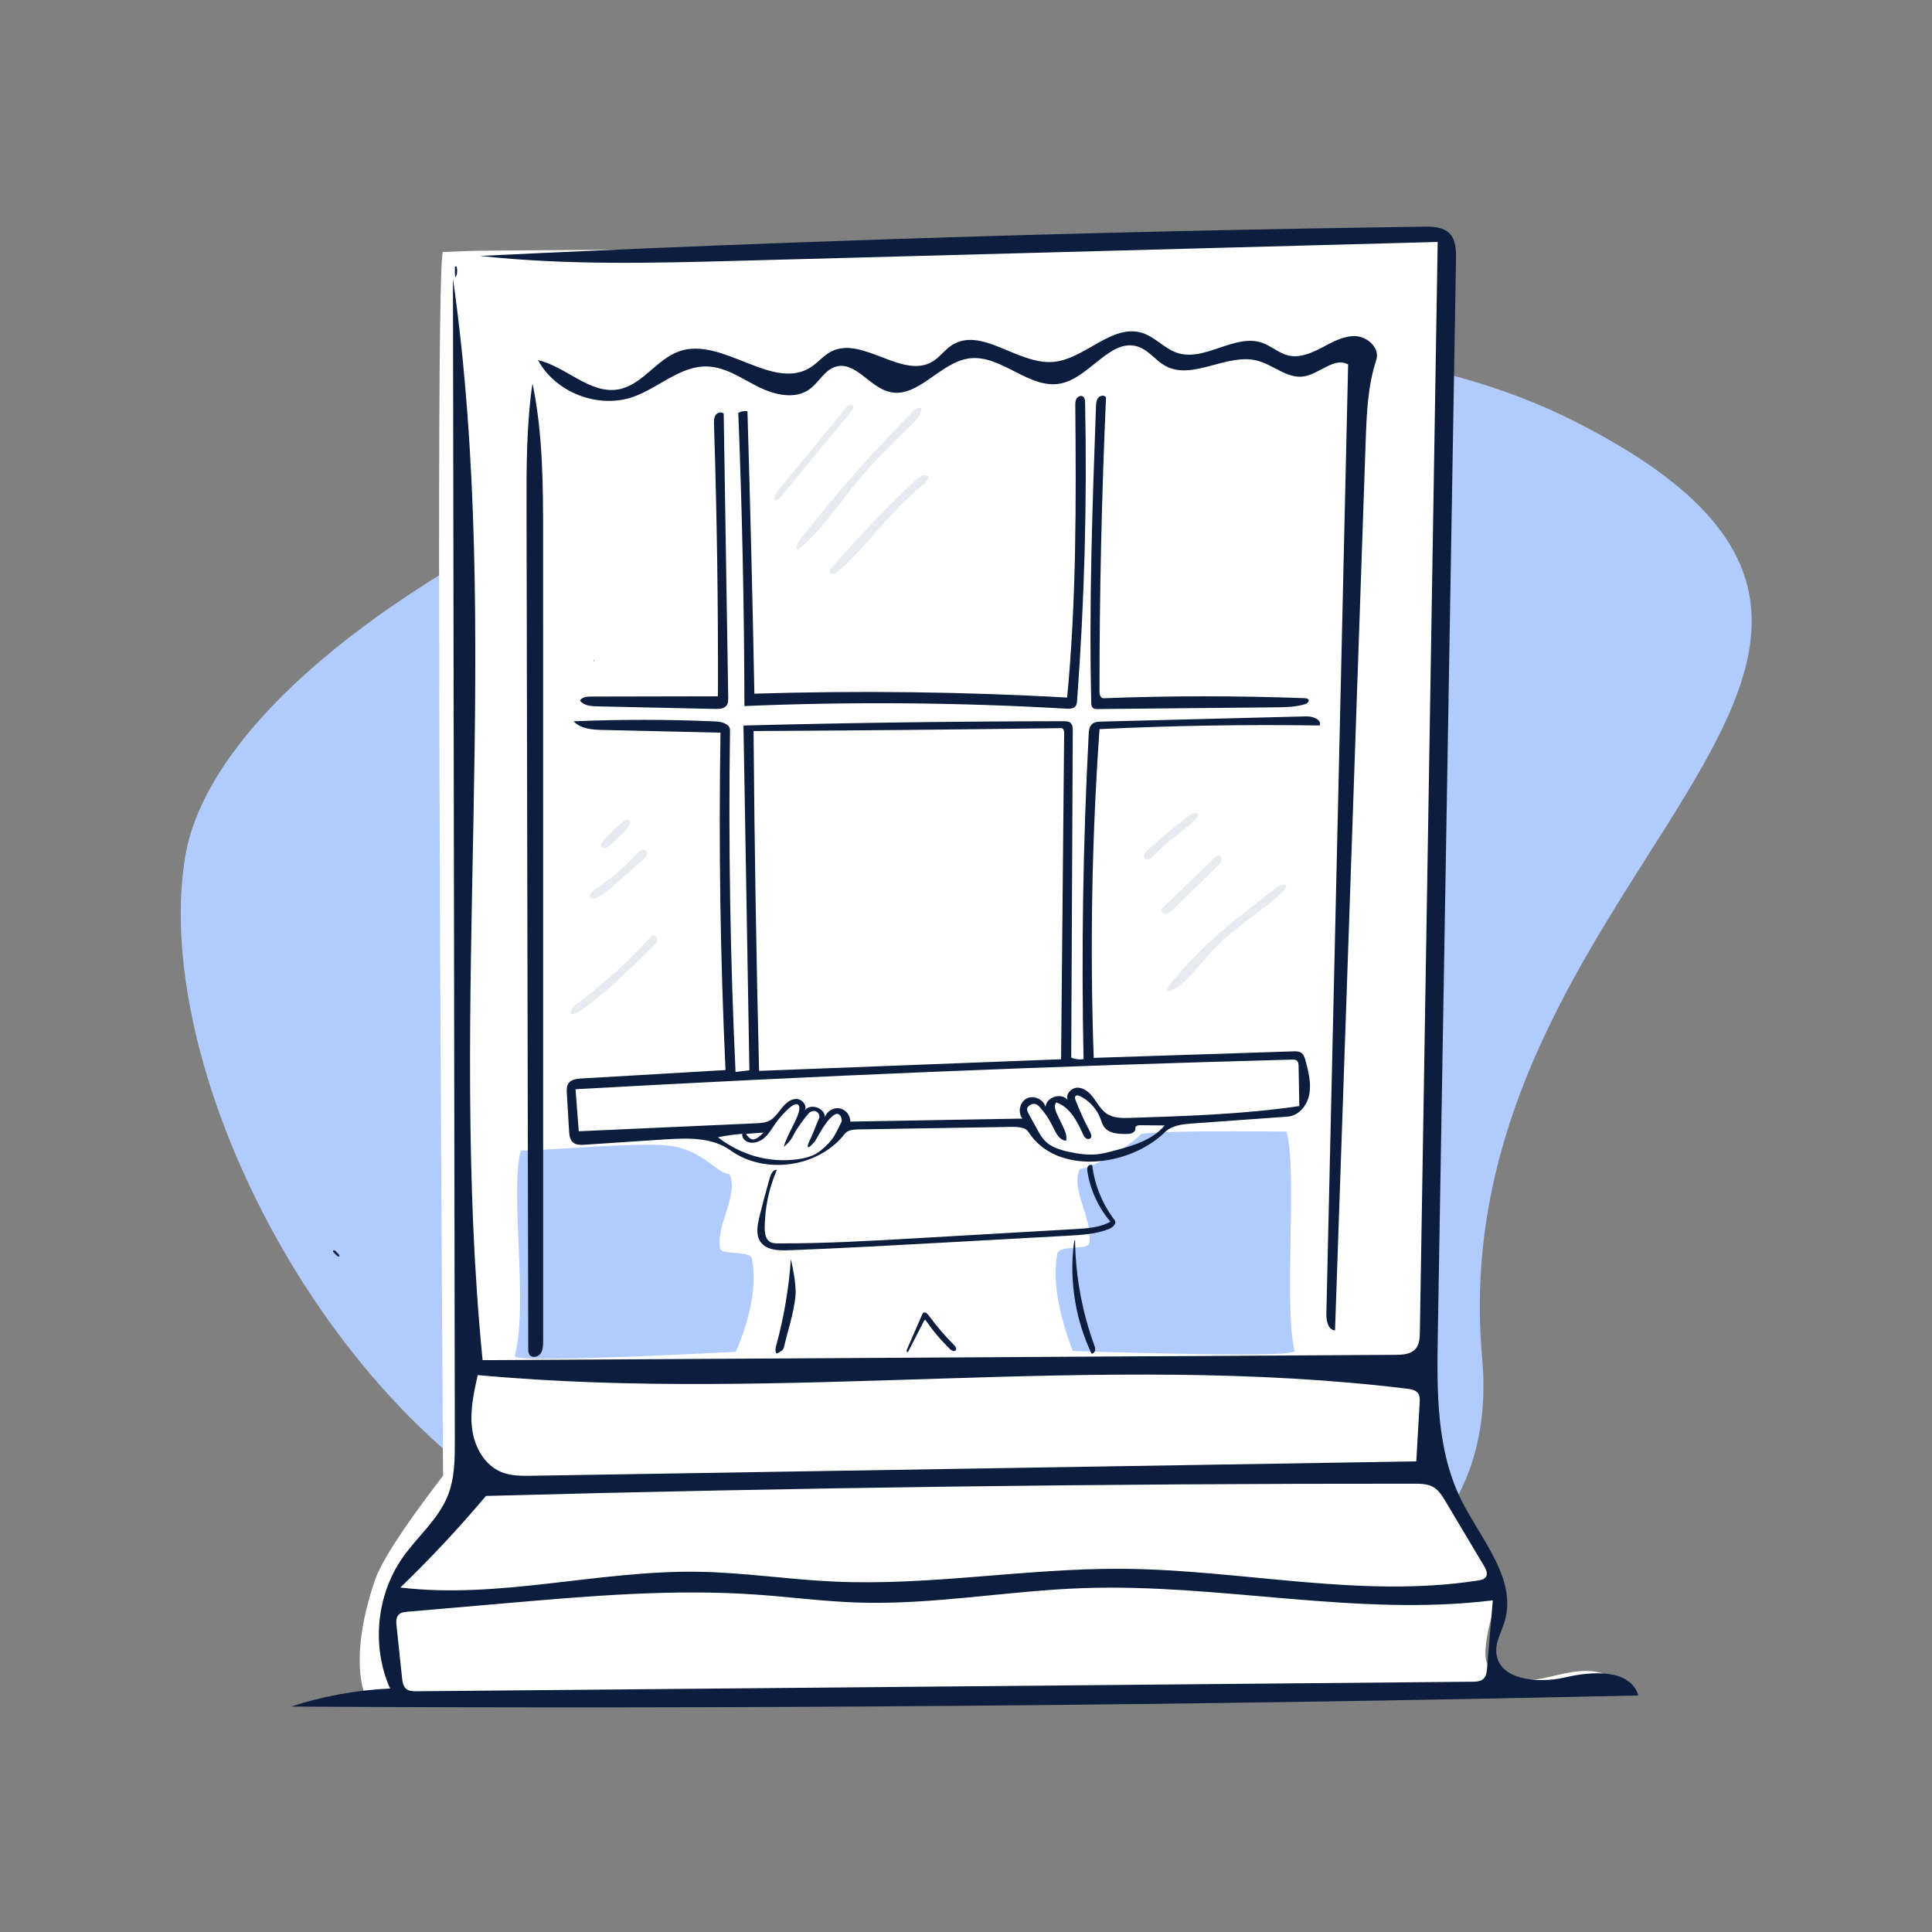 <svg width="350" height="350" viewBox="0 0 350 350" fill="none" xmlns="http://www.w3.org/2000/svg">
<rect x="0" y="0" width="350" height="350" fill="#808080" stroke="none"/>
<path fill-rule="evenodd" clip-rule="evenodd" d="M33.511 155.422C42.08 101.597 201.532 33.849 285.399 76.402C369.266 118.955 260.504 157.467 268.506 246.026C274.056 307.463 180.076 311.584 105.429 278.862C60.195 259.033 27.255 194.724 33.511 155.422Z" fill="#B1CBFD"/>
<g clip-path="url(#clip0_1271_4335)">
<path fill-rule="evenodd" clip-rule="evenodd" d="M257.835 41.532C259.476 41.518 260.556 42.258 260.943 43.808C261.135 44.579 261.034 45.428 261.04 46.242C261.055 48.335 261.079 50.428 261.052 52.521C261.036 53.824 260.932 55.126 260.871 56.429C260.859 56.677 260.856 56.926 260.856 57.174C260.855 59.905 260.877 62.637 260.851 65.368C260.805 70.159 260.734 74.949 260.666 79.739C260.61 83.716 260.542 87.693 260.48 91.671C260.417 95.71 260.355 99.75 260.292 103.79C260.23 107.767 260.176 111.744 260.101 115.721C260.057 118.072 259.964 120.422 259.923 122.774C259.894 124.41 259.935 126.048 259.914 127.684C259.862 131.724 259.801 135.764 259.726 139.803C259.683 142.123 259.588 144.442 259.547 146.762C259.519 148.43 259.565 150.099 259.536 151.767C259.496 154.056 259.399 156.343 259.36 158.632C259.331 160.394 259.378 162.156 259.348 163.918C259.312 166.019 259.21 168.119 259.173 170.22C259.143 171.919 259.184 173.619 259.163 175.319C259.111 179.452 259.045 183.586 258.978 187.719C258.92 191.258 258.86 194.798 258.789 198.337C258.738 200.907 258.648 203.476 258.61 206.046C258.58 208.027 258.628 210.009 258.597 211.989C258.565 214.028 258.455 216.065 258.423 218.104C258.392 220.053 258.44 222.003 258.409 223.953C258.379 225.804 258.265 227.653 258.235 229.504C258.204 231.485 258.248 233.466 258.224 235.447C258.175 239.549 258.106 243.652 258.04 247.754C257.981 251.356 257.983 254.96 257.834 258.559C257.69 262.019 258.488 265.228 260.208 268.182C261.961 271.192 263.84 274.129 265.702 277.073C267.544 279.983 269.16 283.013 270.016 286.353C270.627 288.738 270.717 291.213 270.031 293.628C269.796 294.453 268.367 300.147 269.583 301.627C271.144 303.526 273.118 304.378 275.549 304.434C277.919 304.488 280.169 303.911 282.439 303.386C285.201 302.746 287.973 302.285 290.753 303.293C292.136 303.795 293.384 304.504 294.202 305.785C294.326 305.98 294.629 306.308 293.968 306.311C292.368 306.32 290.767 306.419 289.167 306.481C285.966 306.606 282.766 306.735 279.565 306.855C277.715 306.925 275.864 306.984 274.014 307.043C271.944 307.109 269.875 307.173 267.805 307.231C265.392 307.298 262.979 307.363 260.565 307.418C257.558 307.487 254.55 307.55 251.542 307.606C247.847 307.674 244.151 307.74 240.455 307.793C235.54 307.863 230.625 307.913 225.709 307.985C222.358 308.034 219.006 308.109 215.654 308.169C215.081 308.179 214.507 308.166 213.933 308.171C207.017 308.232 200.1 308.296 193.183 308.357C192.578 308.362 191.973 308.353 191.368 308.358C184.295 308.42 177.222 308.483 170.149 308.545C169.512 308.55 168.876 308.541 168.24 308.546C161.229 308.607 154.219 308.671 147.208 308.732C146.603 308.738 145.998 308.728 145.393 308.734C138.32 308.795 131.247 308.858 124.174 308.92C123.6 308.923 67.96 308.916 67.386 308.923C66.478 308.93 62.604 301.957 67.89 286.353C69.064 282.888 73.189 276.549 80.265 267.337C79.302 119.581 79.302 45.686 80.265 45.652C81.835 45.597 83.403 45.525 84.972 45.467C88.423 45.339 124.541 45.22 127.992 45.089C129.311 45.039 130.629 44.951 131.948 44.907C134.174 44.832 136.4 44.784 138.625 44.714C140.257 44.661 141.889 44.586 143.52 44.529C145.465 44.462 147.409 44.408 149.353 44.339C150.86 44.285 152.366 44.202 153.873 44.156C156.286 44.082 158.7 44.033 161.113 43.963C162.995 43.909 164.877 43.837 166.758 43.778C168.859 43.712 170.96 43.652 173.061 43.59C175.161 43.527 177.262 43.463 179.363 43.402C181.588 43.338 183.814 43.278 186.04 43.214C188.183 43.153 190.325 43.086 192.468 43.028C194.881 42.962 197.295 42.902 199.708 42.839C202.091 42.777 204.473 42.713 206.855 42.652C209.362 42.588 211.869 42.527 214.377 42.464C216.821 42.402 219.267 42.361 221.71 42.269C223.576 42.199 225.438 42.057 227.303 41.967C227.579 41.953 227.861 42.086 228.139 42.082C231.991 42.029 235.843 41.969 239.695 41.899C242.578 41.846 245.46 41.773 248.343 41.714C251.506 41.648 254.67 41.567 257.835 41.532ZM94.357 208.431C92.328 215.669 95.754 236.547 93.245 245.684C93.245 246.512 106.597 246.249 133.302 244.895C136.086 238.418 137.068 232.827 136.248 228.12C135.941 226.36 130.703 227.525 130.447 226.137C129.675 221.957 133.925 216.402 132.131 212.671C129.962 212.671 127.163 208.219 121.219 207.551C115.275 206.884 99.344 208.431 94.357 208.431ZM206.751 205.406C204.744 207.604 197.811 211.738 195.642 211.738C193.848 215.469 198.097 221.024 197.325 225.204C197.069 226.591 191.832 225.426 191.525 227.186C190.704 231.893 191.648 237.748 194.355 244.751C221.137 245.578 234.528 245.578 234.528 244.751C232.494 236.125 235.095 212.23 233.066 204.991L232.71 204.991C227.384 204.98 212.56 204.754 206.751 205.406Z" fill="white"/>
</g>
<path fill-rule="evenodd" clip-rule="evenodd" d="M96.463 69.454C98.381 78.638 98.389 88.099 98.389 97.481C98.391 145.979 98.393 194.477 98.394 242.975C98.394 243.755 98.376 244.593 97.916 245.223C97.455 245.852 96.373 246.066 95.924 245.429C95.706 245.12 95.698 244.716 95.697 244.339C95.594 193.708 95.491 143.078 95.388 92.447C95.373 84.767 95.359 77.054 96.463 69.454H96.463Z" fill="#0C1D3E"/>
<path fill-rule="evenodd" clip-rule="evenodd" d="M97.467 65.245C102.612 66.432 106.917 71.508 112.105 70.528C116.404 69.716 118.969 65.028 123.111 63.619C130.958 60.949 140.005 71.028 146.94 66.489C148.198 65.665 149.167 64.433 150.494 63.725C156.164 60.698 163.499 68.84 168.976 65.475C170.246 64.695 171.127 63.4 172.37 62.578C177.71 59.044 184.295 66.028 190.682 65.573C196.517 65.158 201.415 58.529 206.98 60.33C209.287 61.076 210.964 63.168 213.266 63.928C218.278 65.581 223.701 60.357 228.679 62.108C230.327 62.688 231.679 63.986 233.378 64.394C235.488 64.9 237.651 63.939 239.568 62.921C241.484 61.903 243.497 60.768 245.663 60.903C247.829 61.039 250.007 63.124 249.33 65.185C247.76 69.964 247.573 75.07 247.4 80.097C245.551 133.737 243.702 187.378 241.853 241.019C240.591 240.947 240.254 239.255 240.283 237.991C241.598 180.67 242.912 123.349 244.227 66.028C241.718 64.613 239.04 67.755 236.193 68.194C233.216 68.654 230.673 66.089 227.757 65.333C222.235 63.9 216.006 69.049 211.038 66.245C209.353 65.294 208.165 63.543 206.352 62.867C201.29 60.98 197.512 68.345 192.225 69.461C186.492 70.671 181.397 64.158 175.589 64.928C170.212 65.64 166.179 72.407 160.954 70.952C157.444 69.976 154.888 65.404 151.393 66.431C149.373 67.025 148.368 69.275 146.662 70.51C143.985 72.449 140.21 71.519 137.262 70.024C134.313 68.529 131.44 66.497 128.136 66.392C123.267 66.236 119.354 70.24 114.765 71.874C108.432 74.129 100.671 71.155 97.467 65.245Z" fill="#0C1D3E"/>
<path fill-rule="evenodd" clip-rule="evenodd" d="M166.883 73.938C166.931 75.12 166.018 76.095 165.169 76.918C161.848 80.142 158.522 83.374 155.556 86.926C151.954 91.239 148.857 96.048 144.536 99.639C144.08 99.103 144.513 98.296 144.946 97.741C151.228 89.674 157.994 81.984 165.195 74.726C165.655 74.262 166.255 73.76 166.883 73.938V73.938Z" fill="#E7EAEE"/>
<path fill-rule="evenodd" clip-rule="evenodd" d="M213.075 178.978C212.579 179.329 211.957 179.658 211.389 179.441C211.602 178.793 212.029 178.239 212.457 177.708C217.703 171.213 224.39 166.062 231.011 160.976C231.607 160.518 232.391 160.039 233.056 160.39C232.996 160.95 232.565 161.39 232.15 161.771C228.259 165.348 223.606 168.06 219.949 171.877C217.665 174.261 215.772 177.072 213.075 178.978Z" fill="#E7EAEE"/>
<path fill-rule="evenodd" clip-rule="evenodd" d="M105.08 126.935C105.394 126.281 106.272 126.189 106.998 126.188C114.687 126.173 122.375 126.159 130.064 126.144C130.117 109.717 129.878 93.289 129.349 76.871C129.331 76.297 129.323 75.681 129.64 75.202C129.957 74.723 130.733 74.514 131.105 74.951C131.378 92.092 131.651 109.233 131.925 126.374C131.932 126.855 131.93 127.372 131.657 127.768C131.221 128.401 130.32 128.448 129.551 128.431C122.437 128.275 115.322 128.12 108.208 127.964C107.071 127.939 105.773 127.837 105.08 126.935Z" fill="#0C1D3E"/>
<path fill-rule="evenodd" clip-rule="evenodd" d="M82.059 50.474C91.239 115.222 80.999 181.327 87.426 246.406C142.544 246.085 197.662 245.764 252.78 245.443C254.091 245.435 255.57 245.354 256.433 244.368C257.15 243.549 257.204 242.361 257.222 241.273C258.298 175.46 259.374 109.646 260.45 43.832C218.375 44.965 176.299 46.099 134.223 47.232C118.455 47.657 102.63 48.08 86.95 46.363C143.904 43.61 200.906 41.845 257.921 41.07C259.559 41.048 261.386 41.099 262.553 42.249C263.745 43.425 263.794 45.301 263.766 46.975C262.667 111.984 261.568 176.994 260.469 242.003C260.298 252.168 260.225 262.793 264.791 271.876C268.374 279.003 274.875 286.109 272.576 293.749C272.015 295.613 270.925 297.402 271.069 299.343C271.444 304.383 278.607 305.033 283.526 303.878C288.446 302.724 295.328 302.316 296.807 307.148C215.464 308.97 134.095 309.64 52.732 309.157C58.529 307.269 64.581 306.167 70.671 305.89C67.288 298.319 68.172 289.004 72.92 282.205C75.592 278.378 79.404 275.267 81.13 270.93C82.389 267.764 82.401 264.26 82.396 260.853C82.284 190.727 82.171 120.601 82.059 50.474ZM196.284 287.7C182.617 288.172 169.033 290.764 155.365 290.316C149.215 290.115 143.103 289.299 136.964 288.872C121.907 287.826 106.797 289.128 91.76 290.428C85.778 290.946 79.796 291.463 73.814 291.98C73.251 292.029 72.639 292.099 72.239 292.497C71.723 293.009 71.764 293.839 71.84 294.562C72.172 297.696 72.505 300.83 72.837 303.965C72.913 304.685 73.028 305.481 73.582 305.948C74.096 306.381 74.83 306.396 75.502 306.39C139.246 305.814 202.99 305.237 266.734 304.661C267.44 304.654 268.218 304.621 268.735 304.14C269.25 303.661 269.341 302.892 269.4 302.191C269.744 298.1 270.089 294.008 270.434 289.917C245.854 292.939 221.034 286.844 196.284 287.7ZM151.041 286.517C168.519 287.322 185.954 284.072 203.45 284.204C224.966 284.368 246.561 289.635 267.819 286.312C268.319 286.234 268.873 286.118 269.163 285.704C269.581 285.105 269.209 284.292 268.835 283.665C266.508 279.764 264.182 275.862 261.855 271.961C261.282 270.999 260.67 269.998 259.708 269.426C258.668 268.806 257.39 268.787 256.179 268.787C200.125 268.753 144.069 269.493 88.035 271.005C83.158 276.799 77.98 282.339 72.529 287.596C90.414 289.731 108.377 284.474 126.387 284.739C134.627 284.86 142.808 286.138 151.041 286.517ZM85.531 258.889C85.961 262.157 87.789 265.444 90.843 266.686C92.593 267.398 94.541 267.378 96.43 267.347C149.81 266.478 203.191 265.61 256.572 264.741C256.777 261.196 256.981 257.65 257.186 254.105C257.219 253.537 257.24 252.923 256.924 252.449C256.505 251.818 255.658 251.668 254.906 251.576C199.144 244.774 142.482 254.288 86.546 249.106C85.826 252.322 85.1 255.62 85.531 258.889Z" fill="#0C1D3E"/>
<path fill-rule="evenodd" clip-rule="evenodd" d="M165.948 86.926C166.274 86.629 166.613 86.326 167.03 86.181C167.446 86.036 167.964 86.088 168.251 86.423C168.08 87.16 167.435 87.673 166.845 88.148C161.229 92.668 157.199 98.889 151.72 103.574C151.318 103.918 150.605 104.206 150.358 103.739C150.187 103.418 150.446 103.044 150.689 102.773C155.588 97.312 160.531 91.874 165.948 86.926Z" fill="#E7EAEE"/>
<path fill-rule="evenodd" clip-rule="evenodd" d="M103.373 183.732C103.365 182.776 104.217 182.065 104.982 181.49C109.687 177.954 114.049 173.964 117.988 169.592C118.338 169.203 119.044 169.665 119.047 170.188C119.049 170.711 118.649 171.137 118.275 171.502C114.305 175.382 110.322 179.274 105.883 182.606C105.136 183.166 104.307 183.734 103.373 183.732Z" fill="#E7EAEE"/>
<path fill-rule="evenodd" clip-rule="evenodd" d="M133.748 74.785C134.256 74.526 134.843 74.426 135.408 74.502C135.918 91.554 136.336 108.609 136.662 125.666C155.547 125.083 174.458 125.316 193.323 126.366C194.998 108.824 194.959 91.169 194.799 73.549C194.795 73.09 194.798 72.604 195.033 72.21C195.267 71.815 195.824 71.574 196.201 71.835C196.528 72.061 196.568 72.519 196.576 72.916C196.949 90.918 196.466 108.938 195.128 126.895C195.101 127.257 195.066 127.642 194.844 127.93C194.472 128.411 193.762 128.419 193.156 128.384C173.748 127.253 154.283 127.095 134.859 127.91C134.822 110.197 134.452 92.484 133.748 74.785Z" fill="#0C1D3E"/>
<path fill-rule="evenodd" clip-rule="evenodd" d="M197.738 245.225C194.819 239.048 193.697 232.035 194.541 225.256C194.57 225.026 194.607 224.782 194.759 224.606C194.83 231.075 196.001 237.53 198.206 243.612C198.32 243.927 198.439 244.257 198.392 244.588C198.346 244.92 198.072 245.246 197.738 245.225H197.738Z" fill="#0C1D3E"/>
<path fill-rule="evenodd" clip-rule="evenodd" d="M210.551 164.56C213.825 161.401 217.099 158.241 220.374 155.082C220.715 154.753 221.328 155.194 221.321 155.667C221.314 156.141 220.951 156.524 220.611 156.854C217.869 159.523 215.126 162.191 212.383 164.86C212.03 165.204 211.621 165.571 211.128 165.564C210.635 165.557 210.196 164.902 210.551 164.56H210.551Z" fill="#E7EAEE"/>
<path fill-rule="evenodd" clip-rule="evenodd" d="M140.983 225.252C149.32 225.283 157.65 224.802 165.974 224.322C175.617 223.765 185.259 223.209 194.902 222.652C197.054 222.528 199.291 222.379 201.167 221.319C198.987 218.771 197.53 215.611 197.006 212.299C196.955 211.981 196.917 211.637 197.066 211.351C197.214 211.065 197.625 210.897 197.87 211.107C198.306 214.7 199.724 218.17 201.929 221.04C202.376 221.622 201.604 222.365 200.922 222.636C198.569 223.571 195.989 223.722 193.46 223.862C186.024 224.274 178.588 224.685 171.152 225.096C161.717 225.619 152.282 226.141 142.84 226.501C140.994 226.571 138.822 226.482 137.768 224.964C136.892 223.702 137.198 221.996 137.56 220.503C138.14 218.111 138.771 215.731 139.454 213.366C139.649 212.69 140.041 211.87 140.743 211.908C139.315 215.203 138.559 218.789 138.535 222.381C138.528 223.357 138.672 224.504 139.519 224.99C139.954 225.24 140.481 225.251 140.983 225.252Z" fill="#0C1D3E"/>
<path fill-rule="evenodd" clip-rule="evenodd" d="M140.554 90.695C140.027 90.459 140.327 89.662 140.692 89.216C144.873 84.109 149.054 79.002 153.235 73.895C153.41 73.681 153.596 73.459 153.852 73.355C154.108 73.251 154.454 73.314 154.576 73.561C154.717 73.846 154.503 74.172 154.301 74.417C150.115 79.49 145.929 84.562 141.743 89.635C141.402 90.049 141.043 90.476 140.554 90.695H140.554Z" fill="#E7EAEE"/>
<path fill-rule="evenodd" clip-rule="evenodd" d="M82.473 50.218C82.398 49.641 82.378 49.057 82.413 48.477C82.418 48.383 82.438 48.271 82.525 48.237C82.669 48.18 82.765 48.387 82.782 48.54C82.844 49.125 82.879 49.792 82.473 50.218H82.473Z" fill="#0C1D3E"/>
<path fill-rule="evenodd" clip-rule="evenodd" d="M230.926 128.141C220.231 128.245 209.535 128.348 198.84 128.452C198.541 128.455 198.214 128.448 197.988 128.253C197.726 128.028 197.698 127.639 197.69 127.294C197.265 109.418 197.905 91.536 198.546 73.666C198.566 73.111 198.6 72.516 198.943 72.079C199.286 71.642 200.059 71.514 200.366 71.976C199.578 89.724 199.182 107.488 199.18 125.253C199.18 125.79 199.36 126.514 199.896 126.494C212.052 126.03 224.226 126.026 236.382 126.484C236.63 126.493 236.921 126.528 237.043 126.744C237.253 127.114 236.756 127.48 236.347 127.598C234.596 128.102 232.748 128.123 230.926 128.141Z" fill="#0C1D3E"/>
<path fill-rule="evenodd" clip-rule="evenodd" d="M61.06 227.504C60.868 227.314 60.677 227.124 60.486 226.933C60.384 226.832 60.276 226.672 60.365 226.559C60.469 226.427 60.676 226.545 60.794 226.663C60.97 226.84 61.147 227.017 61.323 227.194C61.441 227.313 61.556 227.522 61.422 227.622C61.311 227.706 61.158 227.602 61.06 227.504L61.06 227.504Z" fill="#0C1D3E"/>
<path fill-rule="evenodd" clip-rule="evenodd" d="M114.121 148.745C114.234 148.96 114.152 149.226 114.041 149.442C113.784 149.942 113.388 150.355 112.992 150.754C112.216 151.537 111.422 152.302 110.608 153.046C110.333 153.298 110.032 153.559 109.663 153.614C109.293 153.668 108.855 153.411 108.867 153.038C108.875 152.823 109.021 152.641 109.162 152.478C110.275 151.192 111.489 149.994 112.789 148.897C112.986 148.731 113.195 148.562 113.445 148.5C113.696 148.439 114.001 148.516 114.121 148.745Z" fill="#E7EAEE"/>
<path fill-rule="evenodd" clip-rule="evenodd" d="M107.617 119.762C107.536 119.759 107.533 119.606 107.615 119.6C107.697 119.606 107.694 119.76 107.612 119.763L107.617 119.762Z" fill="#0C1D3E"/>
<path fill-rule="evenodd" clip-rule="evenodd" d="M106.888 162.412C106.796 162.089 107.06 161.781 107.313 161.559C107.875 161.069 108.494 160.648 109.1 160.212C111.375 158.576 113.486 156.711 115.392 154.656C115.612 154.418 115.838 154.172 116.134 154.039C116.43 153.906 116.817 153.917 117.037 154.155C117.246 154.382 117.241 154.746 117.107 155.024C116.973 155.303 116.736 155.515 116.505 155.719C114.884 157.154 113.264 158.588 111.643 160.023C110.582 160.962 109.508 161.911 108.257 162.576C108.023 162.701 107.773 162.818 107.508 162.817C107.243 162.817 106.96 162.667 106.888 162.412H106.888Z" fill="#E7EAEE"/>
<path fill-rule="evenodd" clip-rule="evenodd" d="M209.038 154.994C208.809 155.239 208.576 155.498 208.268 155.63C207.959 155.762 207.55 155.727 207.351 155.457C207.031 155.022 207.452 154.438 207.848 154.071C210.211 151.883 212.686 149.816 215.26 147.88C215.744 147.516 216.355 147.137 216.917 147.366C216.978 147.391 217.042 147.428 217.063 147.491C217.08 147.541 217.065 147.596 217.049 147.646C216.8 148.411 216.143 148.961 215.512 149.46C213.282 151.223 210.974 152.913 209.038 154.994Z" fill="#E7EAEE"/>
<path fill-rule="evenodd" clip-rule="evenodd" d="M143.275 228.116C143.682 229.968 144.317 233.062 144.095 234.946C143.694 238.342 142.767 240.78 142.013 244.116C141.892 244.649 141.185 245.009 140.68 245.217C140.367 244.784 140.5 244.187 140.64 243.672C142.023 238.589 142.907 233.371 143.275 228.116Z" fill="#0C1D3E"/>
<path fill-rule="evenodd" clip-rule="evenodd" d="M173.113 244.635C172.846 244.929 172.368 244.656 172.083 244.379C170.443 242.782 168.959 241.023 167.662 239.137C167.599 239.046 167.465 239.154 167.414 239.252C166.467 241.091 165.52 242.93 164.573 244.769C164.533 244.848 164.478 244.937 164.389 244.944C164.211 244.958 164.209 244.679 164.281 244.515C165.21 242.381 166.139 240.248 167.069 238.115C167.111 238.018 167.156 237.918 167.235 237.848C167.54 237.579 167.983 237.943 168.222 238.271C169.61 240.177 171.146 241.974 172.813 243.64C173.086 243.912 173.372 244.351 173.113 244.635Z" fill="#0C1D3E"/>
<path fill-rule="evenodd" clip-rule="evenodd" d="M102.991 196.247C102.629 196.765 102.652 197.45 102.69 198.081L103.09 204.825C103.136 205.607 103.227 206.481 103.829 206.983C104.39 207.451 105.199 207.427 105.929 207.378L120.285 206.423C124.432 206.147 128.954 205.972 132.33 208.396C138.59 212.89 148.306 211.487 153.039 205.405C153.593 204.692 154.625 204.616 155.528 204.602L182.788 204.154L182.861 204.153C184.09 204.132 185.697 204.106 186.29 205.036C191.337 212.962 204.514 211.472 211.06 205.085C212.32 203.856 214.232 203.661 215.987 203.535L233.292 202.284C235.305 202.138 236.824 200.215 237.194 198.231C237.564 196.247 237.055 194.216 236.548 192.262C236.392 191.659 236.192 190.995 235.658 190.675C235.264 190.439 234.776 190.447 234.317 190.462L198.138 191.645C197.437 171.793 197.788 151.904 199.191 132.089C212.473 131.448 225.775 131.228 239.072 131.429C239.47 130.344 237.821 129.75 236.665 129.779L199.587 130.72C198.946 130.736 198.24 130.779 197.781 131.226C197.322 131.672 197.26 132.376 197.226 133.015C196.2 152.614 195.89 172.25 196.296 191.871C195.546 191.994 194.76 191.897 194.063 191.592L194.345 132.42C194.348 131.888 194.318 131.283 193.912 130.941C193.586 130.667 193.122 130.654 192.697 130.655C173.358 130.675 154.02 130.936 134.687 131.436L135.759 193.898L133.25 194.198C132.287 173.58 131.953 152.932 132.249 132.294C132.265 131.157 130.77 130.745 129.634 130.696C121.067 130.32 112.484 130.311 103.916 130.67C105.215 132.059 107.334 132.195 109.235 132.239L130.526 132.73C130.183 153.106 130.486 173.493 131.434 193.85L105.304 195.383C104.452 195.433 103.479 195.547 102.991 196.247ZM136.514 132.437C155.103 132.34 173.692 132.164 192.28 131.909C192.664 131.904 192.785 132.422 192.781 132.805L192.226 191.894L137.514 194.002C137.008 173.483 136.675 152.961 136.514 132.437ZM144.186 199.086C143.119 199.128 142.253 199.945 141.588 200.781C141.482 200.914 141.378 201.05 141.273 201.186C140.719 201.904 140.158 202.633 139.357 203.038C138.608 203.415 137.742 203.46 136.904 203.498L104.848 204.939L104.263 197.326C147.509 194.9 190.791 193.11 234.089 191.957C234.387 191.949 234.713 191.951 234.941 192.141C235.214 192.368 235.242 192.769 235.249 193.124L235.386 200.376C225.256 201.862 214.997 202.189 204.764 202.514C203.329 202.56 201.796 202.58 200.585 201.811C199.759 201.286 199.195 200.465 198.636 199.65C198.505 199.459 198.374 199.268 198.24 199.082C197.535 198.101 196.589 197.142 195.386 197.043C194.182 196.944 192.907 198.225 193.444 199.307C192.339 197.85 189.502 198.728 189.414 200.554C189.067 199.167 187.297 198.35 186.017 198.988C184.737 199.626 184.322 201.531 185.22 202.643L154.037 203.189C154.077 202.061 153.191 200.973 152.079 200.784C150.966 200.596 149.771 201.331 149.438 202.409C149.466 200.704 146.792 199.796 145.776 201.166C146.324 200.25 145.253 199.044 144.186 199.086ZM193.63 208.662C192.048 208.316 190.409 207.822 189.284 206.657C188.711 206.065 188.307 205.334 187.91 204.613L186.394 201.857C186.213 201.529 186.027 201.172 186.074 200.8C186.122 200.429 187.305 199.297 188.359 200.554C189.414 201.811 189.801 202.31 190.613 203.885C190.68 204.015 190.747 204.149 190.815 204.286C191.358 205.375 191.964 206.589 193.129 206.654C193.354 205.804 192.966 204.925 192.588 204.132L191.531 201.917C191.196 201.213 190.873 200.332 191.337 199.706C193.758 200.522 195.108 203.042 196.15 205.375C196.281 205.669 196.42 205.974 196.672 206.173C196.924 206.373 197.325 206.423 197.551 206.194C197.849 205.894 197.659 205.391 197.459 205.018C196.467 203.163 195.592 201.246 194.841 199.282C194.753 199.052 194.674 198.769 194.832 198.58C195.022 198.351 195.39 198.447 195.657 198.578C197.314 199.388 198.648 200.838 199.319 202.556C199.371 202.688 199.419 202.822 199.467 202.956C199.624 203.394 199.782 203.833 200.06 204.203C200.916 205.339 202.557 205.435 203.98 205.428C204.367 205.426 204.767 205.421 205.117 205.258C205.468 205.096 205.754 204.727 205.694 204.346C205.637 203.987 206.139 203.843 206.503 203.846L210.995 203.886C208.743 206.573 205.125 207.6 201.734 208.488C200.773 208.74 199.809 208.992 198.823 209.101C197.088 209.293 195.335 209.036 193.63 208.662ZM130.063 206.031C131.523 205.725 133.002 205.516 134.49 205.407C134.37 205.918 134.714 206.443 135.16 206.719C136.202 207.362 137.616 206.911 138.524 206.09C139.137 205.537 139.596 204.847 140.055 204.157C140.277 203.823 140.5 203.489 140.74 203.17C141.691 201.906 144.241 199.03 144.746 200.376C145.043 201.166 144.308 202.63 143.49 204.26C142.916 205.405 142.3 206.631 141.972 207.764C142.999 206.983 143.429 206.268 143.885 205.375C144.411 204.346 145.501 202.9 146.35 201.857C146.732 201.387 147.302 201.106 147.841 201.347C148.381 201.589 148.542 202.242 148.399 202.556C148.065 203.292 147.853 203.833 147.641 204.375C147.43 204.917 147.218 205.459 146.884 206.194C146.862 206.241 146.829 206.308 146.789 206.388C146.589 206.795 146.217 207.545 146.35 207.767C146.486 207.996 146.858 207.6 147.236 207.197C147.326 207.101 147.416 207.006 147.503 206.918C147.636 206.783 147.862 206.385 148.158 205.865C148.877 204.6 150.007 202.611 151.217 201.917C152.209 201.347 152.647 202.805 152.439 203.246C152.055 204.056 151.648 204.855 151.217 205.642C150.645 206.685 149.546 207.728 148.624 208.479C147.452 209.432 145.922 209.824 144.424 210.02C139.216 210.7 134.227 209.232 130.063 206.031ZM136.514 206.423C135.749 206.497 135.16 205.407 135.16 205.407L138.309 205.178C138.309 205.178 137.279 206.349 136.514 206.423Z" fill="#0C1D3E"/>
<defs>
<clipPath id="clip0_1271_4335">
<rect width="229.6" height="267.4" fill="white" transform="translate(64.865 41.534)"/>
</clipPath>
</defs>
</svg>
